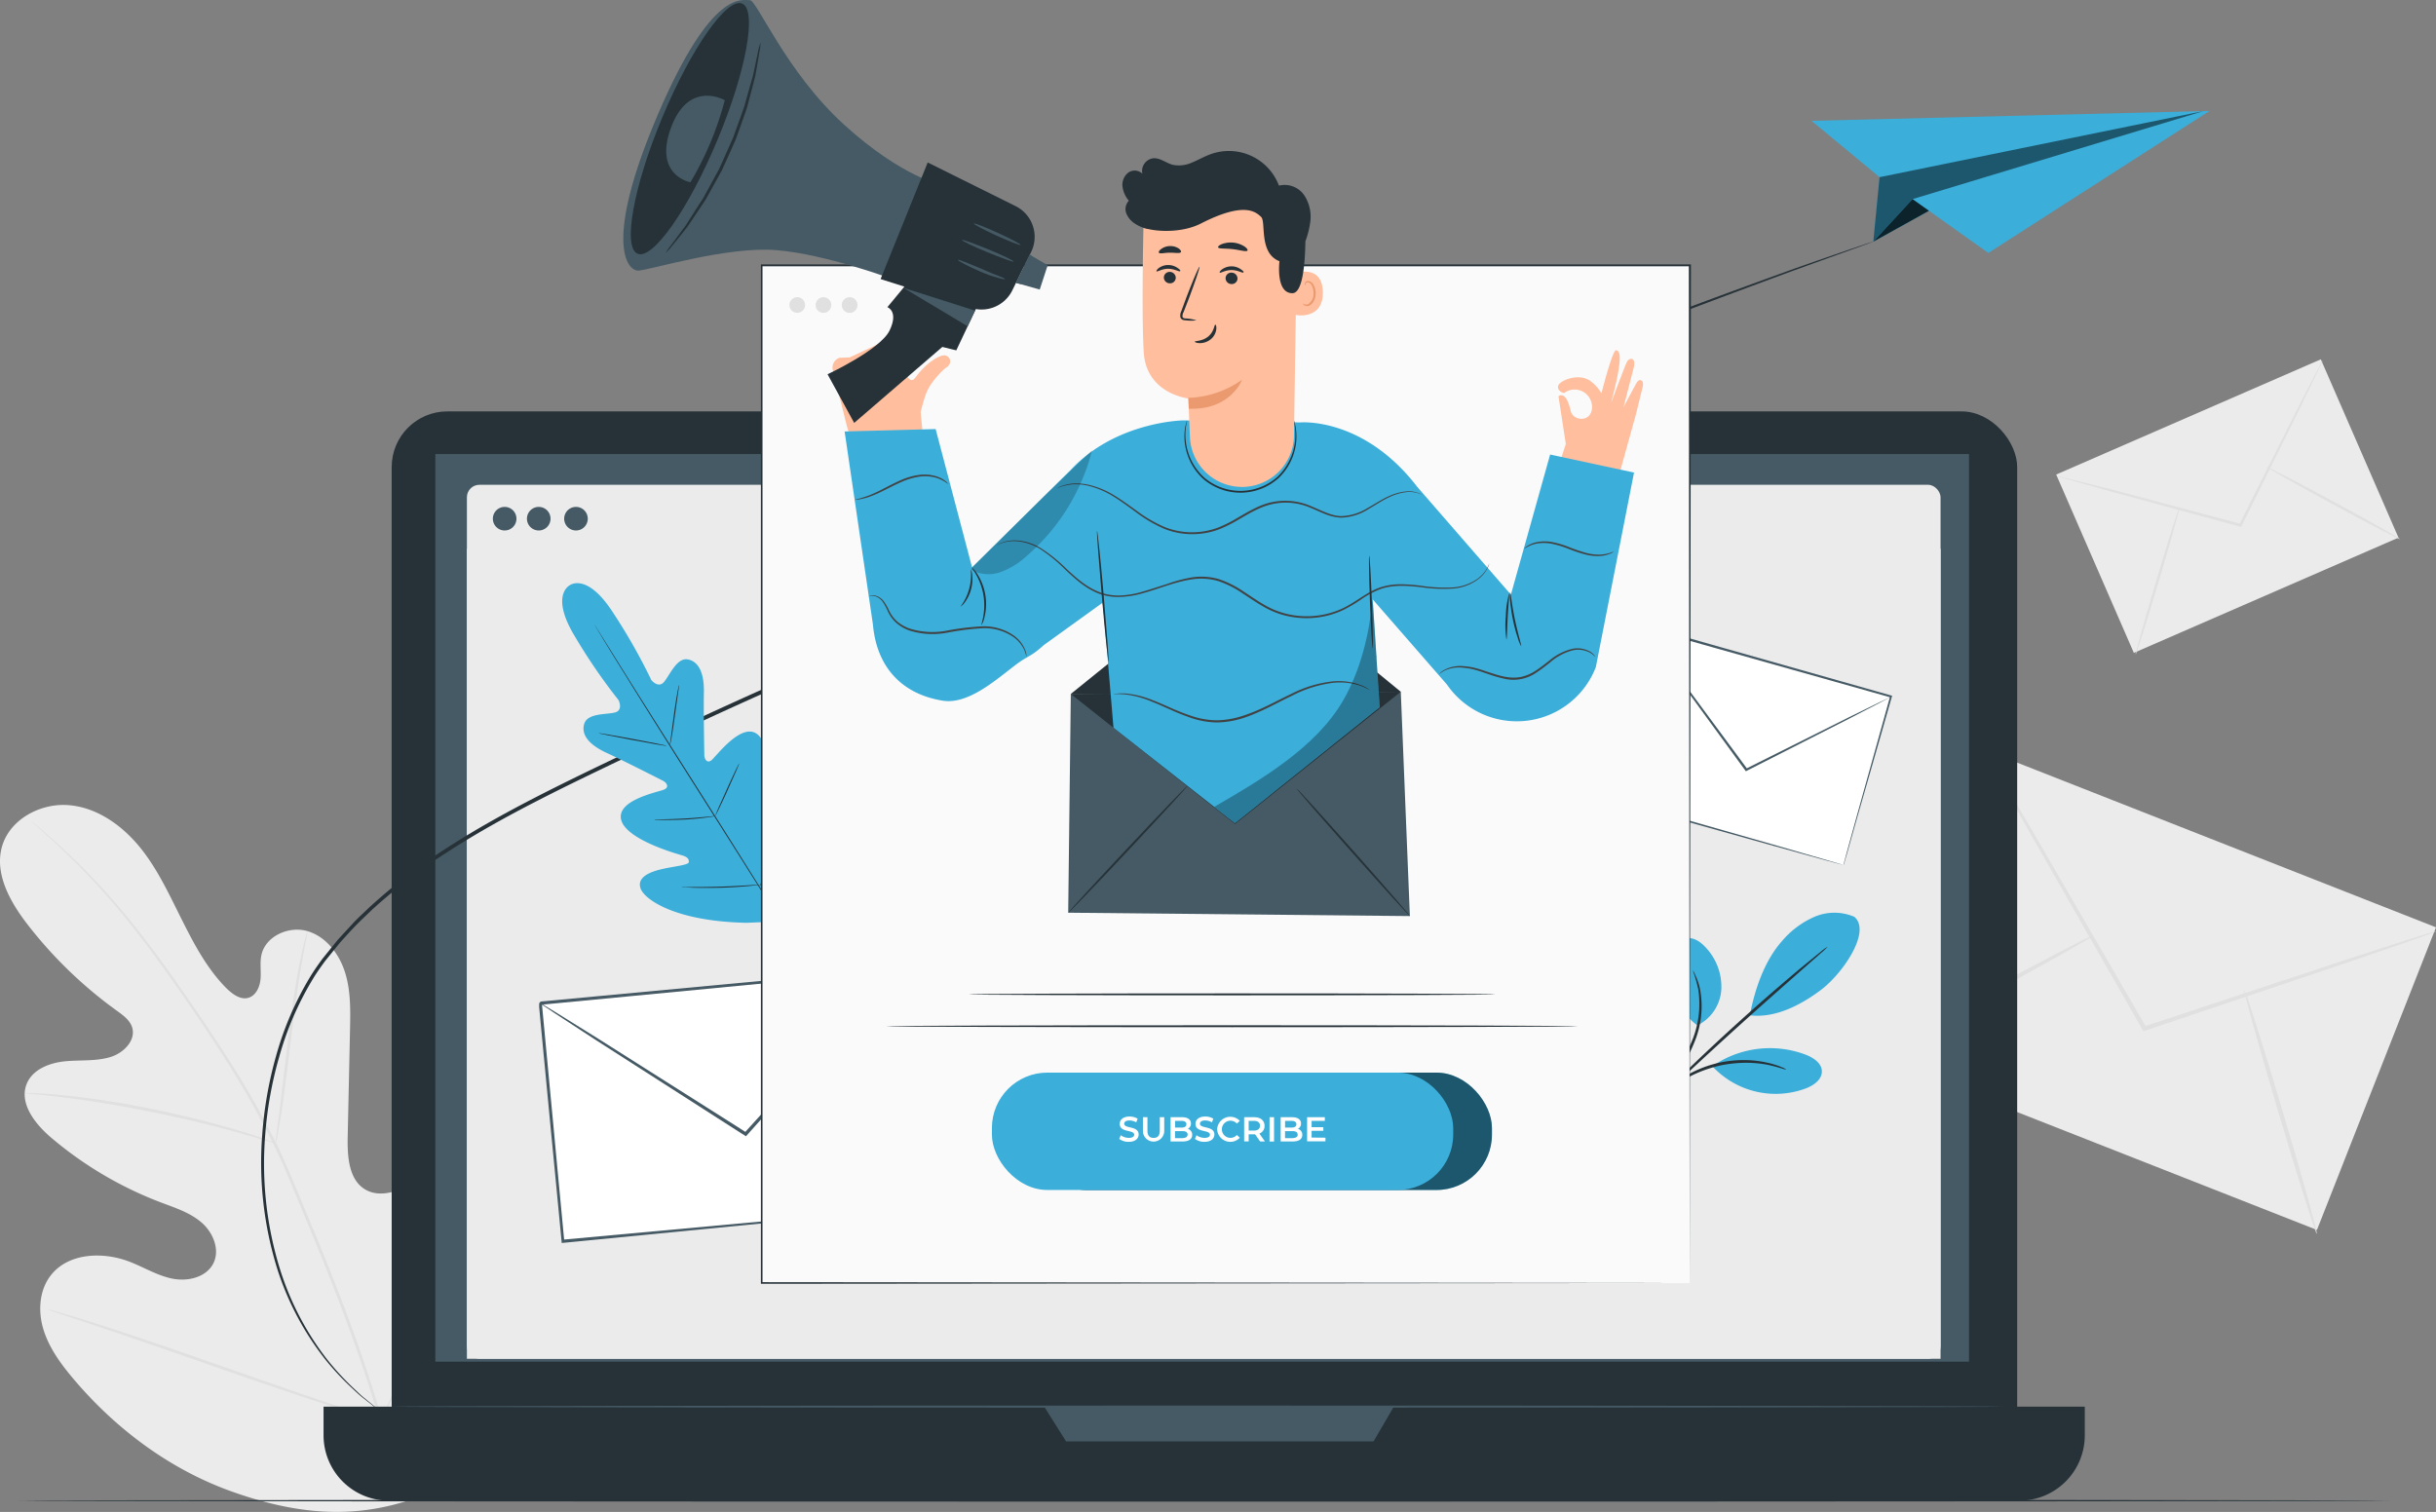 <svg xmlns="http://www.w3.org/2000/svg" width="637.687" height="395.858" viewBox="0 0 637.687 395.858">
  <rect x="0" y="0" width="637.687" height="395.858" fill="#808080" stroke="none"/>
  <g id="Group_167" data-name="Group 167" transform="translate(-994.5 -186.756)">
    <g id="freepik--background-complete--inject-9" transform="translate(994.5 280.833)">
      <path id="Path_1143" data-name="Path 1143" d="M155.308,442.707c26.776-17.873,33.313-51.686,32.688-82.173-.1-5.1.558-10.451-1.827-14.95s-8.057-7.634-12.7-5.557c-3.846,1.721-5.6,6.086-7.8,9.691a30.054,30.054,0,0,1-12.258,11.22c-3.307,1.625-7.384,2.6-10.576.779-4.4-2.48-4.807-8.557-4.721-13.614l.615-28.285c.106-5.057.212-10.229-1.317-15.056s-4.971-9.335-9.826-10.758-10.931,1.269-12.037,6.2c-.461,2.057-.067,4.2-.24,6.3s-1.2,4.413-3.24,4.971-4.076-.961-5.586-2.413c-5.211-5.182-8.653-11.816-11.96-18.411s-6.4-13.345-11.114-18.988S72.136,261.479,64.809,261s-15.229,3.846-17.2,10.922,2.134,14.421,6.634,20.248A113.352,113.352,0,0,0,77.769,314.9c1.6,1.163,3.326,2.413,3.923,4.288,1.058,3.394-2.23,6.73-5.624,7.759-3.846,1.192-7.98.74-11.989,1.144s-8.364,2.086-9.931,5.769c-2.182,5.144,2.115,10.624,6.374,14.239a98.122,98.122,0,0,0,28.756,16.959c3.75,1.423,7.691,2.673,10.7,5.336s4.807,7.24,2.884,10.768S96.229,385.772,92.287,385s-7.441-2.952-11.191-4.413c-7-2.73-16.1-2.384-20.709,3.557-3.028,3.9-3.375,9.4-1.923,14.133s4.4,8.826,7.576,12.614c11.095,13.248,25.382,23.987,41.639,29.8s31.371,7.576,47.706,1.923" transform="translate(-47.103 -144.29)" fill="#ebebeb"/>
      <path id="Path_1144" data-name="Path 1144" d="M147.88,423.643c-4.307-15.45-10.451-31.987-17.479-49.033q-2.654-6.4-5.249-12.633c-1.731-4.144-3.451-8.249-5.384-12.162a226.9,226.9,0,0,0-12.393-21.872c-4.288-6.73-8.6-13.037-12.681-18.873s-8.018-11.21-11.8-15.95A181.7,181.7,0,0,0,63.391,272.1c-2.49-2.3-4.48-4.019-5.836-5.163l-1.577-1.3c-.356-.288-.548-.423-.548-.423s.154.173.49.481l1.509,1.356c1.327,1.183,3.288,2.942,5.769,5.269a189,189,0,0,1,19.286,21.151c3.75,4.749,7.634,10.114,11.7,15.95s8.336,12.124,12.6,18.882A227.2,227.2,0,0,1,119.1,350.133c1.923,3.894,3.625,7.97,5.355,12.123l5.24,12.633c7.028,17.075,13.171,33.573,17.507,48.975" transform="translate(-47.424 -144.454)" fill="#e0e0e0"/>
      <path id="Path_1145" data-name="Path 1145" d="M122.15,350.861a11.287,11.287,0,0,0,.5-2.154c.288-1.394.625-3.423,1.019-5.942.788-5.028,1.644-12.008,2.577-19.709s1.923-14.652,2.8-19.642c.442-2.509.827-4.528,1.106-5.922a12.289,12.289,0,0,0,.356-2.182,12.5,12.5,0,0,0-.644,2.125c-.375,1.365-.836,3.384-1.346,5.874-1.029,4.99-2.1,11.95-3.028,19.661s-1.731,14.537-2.346,19.719c-.317,2.413-.577,4.423-.779,5.97A13.154,13.154,0,0,0,122.15,350.861Z" transform="translate(-49.998 -145.615)" fill="#e0e0e0"/>
      <path id="Path_1146" data-name="Path 1146" d="M53.8,339.428a2.46,2.46,0,0,0,.673.115l1.923.2c1.692.154,4.134.385,7.143.769,6.038.721,14.325,2.009,23.411,3.846s17.229,3.846,23.074,5.519c2.884.8,5.288,1.519,6.913,2l1.923.558a2.076,2.076,0,0,0,.673.135,2.884,2.884,0,0,0-.615-.288l-1.836-.683c-1.606-.577-3.942-1.375-6.855-2.24-5.769-1.779-13.969-3.894-23.074-5.769a229.834,229.834,0,0,0-23.545-3.615c-3.028-.308-5.49-.461-7.191-.529l-1.923-.058a2.194,2.194,0,0,0-.692.038Z" transform="translate(-47.361 -147.315)" fill="#e0e0e0"/>
      <path id="Path_1147" data-name="Path 1147" d="M150.85,425.416a5.016,5.016,0,0,0,.442-.8l1.154-2.346c.961-2.038,2.355-5.019,3.99-8.72,3.278-7.413,7.5-17.786,12.008-29.294s8.653-21.9,11.787-29.352c1.567-3.653,2.884-6.643,3.769-8.816.413-.961.75-1.779,1.019-2.4a4.805,4.805,0,0,0,.308-.856,3.577,3.577,0,0,0-.452.788l-1.144,2.346c-.961,2.038-2.355,5.019-3.99,8.73-3.288,7.4-7.5,17.777-12.008,29.285s-8.653,21.9-11.8,29.352l-3.759,8.826c-.423.961-.76,1.769-1.019,2.394A3.363,3.363,0,0,0,150.85,425.416Z" transform="translate(-51.105 -147.448)" fill="#e0e0e0"/>
      <path id="Path_1148" data-name="Path 1148" d="M60.2,398.39a4.566,4.566,0,0,0,.865.346l2.538.865,9.345,3.115c7.884,2.634,18.729,6.413,30.7,10.576s22.853,7.9,30.765,10.412c3.961,1.259,7.182,2.24,9.412,2.884l2.586.731a5.05,5.05,0,0,0,.913.2,4.412,4.412,0,0,0-.875-.356l-2.529-.865-9.345-3.105c-7.884-2.644-18.728-6.422-30.708-10.624s-22.853-7.9-30.765-10.412c-3.961-1.25-7.182-2.24-9.422-2.884l-2.577-.731A4.285,4.285,0,0,0,60.2,398.39Z" transform="translate(-47.608 -149.592)" fill="#e0e0e0"/>
      <rect id="Rectangle_1636" data-name="Rectangle 1636" width="85.144" height="126.312" transform="translate(488.976 181.722) rotate(-68.53)" fill="#ebebeb"/>
      <path id="Path_1149" data-name="Path 1149" d="M705.633,293.546a9.034,9.034,0,0,1-1.509.625l-4.4,1.577-16.267,5.615-53.936,18.18-.442.144-.231-.4-.567-.961c-11.162-19.507-21.257-37.159-28.631-50.071-3.576-6.345-6.48-11.537-8.566-15.239-.961-1.731-1.7-3.115-2.279-4.173a10.211,10.211,0,0,1-.731-1.49,8.43,8.43,0,0,1,.961,1.375c.615,1.029,1.442,2.375,2.461,4.067l8.883,15.056,28.92,49.907.567.961-.673-.26L683.183,300.6l16.344-5.278L704,293.95a8.874,8.874,0,0,1,1.634-.4Z" transform="translate(-67.972 -143.765)" fill="#e0e0e0"/>
      <path id="Path_1150" data-name="Path 1150" d="M555.67,328.447c-.154-.279,12.96-7.691,29.275-16.488s29.679-15.767,29.8-15.489-12.96,7.691-29.285,16.5S555.814,328.706,555.67,328.447Z" transform="translate(-66.722 -145.659)" fill="#e0e0e0"/>
      <path id="Path_1151" data-name="Path 1151" d="M658.2,311.42c.3-.087,4.807,14.133,10.037,31.727s9.239,31.987,8.941,32.073-4.807-14.123-10.037-31.727S657.892,311.516,658.2,311.42Z" transform="translate(-70.677 -146.236)" fill="#e0e0e0"/>
      <rect id="Rectangle_1637" data-name="Rectangle 1637" width="75.558" height="50.927" transform="translate(538.261 30.165) rotate(-23.53)" fill="#ebebeb"/>
      <path id="Path_1152" data-name="Path 1152" d="M676.709,140a5.33,5.33,0,0,1-.375.9l-1.192,2.529-4.5,9.249L655.51,183.264l-.125.25-.269-.077-.654-.173L621.168,174.2,611.1,171.371l-2.731-.8a5.7,5.7,0,0,1-.961-.327,4.4,4.4,0,0,1,.961.192l2.759.673,10.162,2.538,33.342,8.874.663.173-.394.183c5.97-11.874,11.364-22.584,15.306-30.41,1.923-3.846,3.557-6.932,4.692-9.162l1.307-2.471a5.553,5.553,0,0,1,.5-.836Z" transform="translate(-68.718 -139.623)" fill="#e0e0e0"/>
      <path id="Path_1153" data-name="Path 1153" d="M628.59,218.454c-.183,0,2.24-8.72,5.4-19.353s5.894-19.228,6.067-19.171-2.231,8.72-5.4,19.363S628.772,218.454,628.59,218.454Z" transform="translate(-69.535 -141.164)" fill="#e0e0e0"/>
      <path id="Path_1154" data-name="Path 1154" d="M664.21,168.87c.087-.163,8.009,3.951,17.681,9.182s17.44,9.614,17.306,9.787-8-3.942-17.671-9.182S664.124,168.995,664.21,168.87Z" transform="translate(-70.91 -140.737)" fill="#e0e0e0"/>
    </g>
    <g id="freepik--Floor--inject-9" transform="translate(999.324 579.414)">
      <path id="Path_1155" data-name="Path 1155" d="M672.968,450.42c0,.135-138.993.25-310.4.25s-310.443-.115-310.443-.25,138.964-.25,310.443-.25S672.968,450.276,672.968,450.42Z" transform="translate(-52.12 -450.17)" fill="#263238"/>
    </g>
    <g id="freepik--Device--inject-9" transform="translate(1079.199 294.468)">
      <rect id="Rectangle_1638" data-name="Rectangle 1638" width="425.516" height="281.389" rx="14.57" transform="translate(17.834)" fill="#263238"/>
      <path id="Path_1156" data-name="Path 1156" d="M135.248,424.82h461v7.509a17.113,17.113,0,0,1-17.113,17.113H152.313A17.113,17.113,0,0,1,135.2,432.329V424.82Z" transform="translate(-135.2 -164.246)" fill="#263238"/>
      <rect id="Rectangle_1639" data-name="Rectangle 1639" width="401.48" height="237.625" transform="translate(29.256 11.172)" fill="#455a64"/>
      <path id="Path_1157" data-name="Path 1157" d="M331.42,424.82l5.72,9.1h80.5l5.307-9.1Z" transform="translate(-142.77 -164.246)" fill="#455a64"/>
      <rect id="Rectangle_1640" data-name="Rectangle 1640" width="385.77" height="228.818" rx="3.27" transform="translate(37.524 19.219)" fill="#ebebeb"/>
      <rect id="Rectangle_1641" data-name="Rectangle 1641" width="385.77" height="212.061" transform="translate(37.524 35.986)" fill="#ebebeb"/>
      <path id="Path_1158" data-name="Path 1158" d="M206.892,182.877a3.086,3.086,0,1,1-3.077-3.077A3.086,3.086,0,0,1,206.892,182.877Z" transform="translate(-137.728 -154.793)" fill="#455a64"/>
      <path id="Path_1159" data-name="Path 1159" d="M187.472,182.877A3.086,3.086,0,1,1,184.4,179.8,3.086,3.086,0,0,1,187.472,182.877Z" transform="translate(-136.978 -154.793)" fill="#455a64"/>
      <path id="Path_1160" data-name="Path 1160" d="M196.752,182.877a3.086,3.086,0,1,1-3.077-3.077A3.086,3.086,0,0,1,196.752,182.877Z" transform="translate(-137.336 -154.793)" fill="#455a64"/>
      <path id="Path_1161" data-name="Path 1161" d="M575.612,424.809c0,.154-94.45.269-210.917.269s-210.946-.115-210.946-.269,94.431-.279,210.946-.279S575.612,424.655,575.612,424.809Z" transform="translate(-135.916 -164.235)" fill="#455a64"/>
    </g>
    <g id="freepik--paper-plane--inject-9" transform="translate(1062.859 215.795)">
      <path id="Path_1162" data-name="Path 1162" d="M152.292,415.638a2.1,2.1,0,0,1-.327-.192L151,414.82l-1.538-1.048c-.606-.423-1.327-.884-2.077-1.509l-2.567-2.019c-.961-.759-1.923-1.682-2.942-2.625a70.257,70.257,0,0,1-6.73-7.211A74.837,74.837,0,0,1,122.488,376.7a93.364,93.364,0,0,1-3.99-35.351,101.912,101.912,0,0,1,3.586-20.469,82.971,82.971,0,0,1,8.884-20.709c1.009-1.673,2.144-3.288,3.327-4.894l3.769-4.673c1.336-1.5,2.73-2.98,4.115-4.49s2.942-2.884,4.423-4.326a148.065,148.065,0,0,1,20.315-15.546c14.729-9.528,31.371-17.411,48.5-25.622,17.084-8.364,35.092-16.392,53.551-24.507,73.924-32.381,141.579-59.954,190.861-79.106,24.632-9.614,44.735-16.95,58.647-21.978,6.961-2.48,12.4-4.326,16.075-5.6L538.745,108l1.077-.346a2.222,2.222,0,0,1,.365-.106l-.346.154-1.057.4-4.163,1.519L518.613,115.4c-13.864,5.144-33.919,12.566-58.512,22.267-49.167,19.353-116.774,47.042-190.688,79.4-18.459,8.124-36.428,16.123-53.513,24.478-17.152,8.2-33.765,16.056-48.436,25.516a147.091,147.091,0,0,0-20.19,15.383c-1.471,1.442-2.99,2.817-4.394,4.278s-2.759,2.961-4.1,4.451l-3.74,4.624c-1.173,1.577-2.3,3.163-3.288,4.807a82.029,82.029,0,0,0-8.845,20.488,100.949,100.949,0,0,0-3.634,20.315,93.421,93.421,0,0,0,3.846,35.13A75.348,75.348,0,0,0,135.5,400.255a72.761,72.761,0,0,0,6.6,7.23c1.048.961,1.98,1.923,2.884,2.654L147.5,412.2c.74.635,1.452,1.106,2.057,1.538l1.5,1.086.913.663a1.8,1.8,0,0,1,.317.154Z" transform="translate(-118.205 -73.333)" fill="#263238"/>
      <path id="Path_1163" data-name="Path 1163" d="M540.35,74.556l17.806,14.758-1.644,16.9,14.585-8.1,15.537,11.037,57.9-37.188Z" transform="translate(-134.49 -71.96)" fill="#3baeda"/>
      <g id="Group_160" data-name="Group 160" transform="translate(422.021 0.038)" opacity="0.5">
        <path id="Path_1164" data-name="Path 1164" d="M558.8,89.315,643.611,72,567.438,95.055,557.16,106.217h0Z" transform="translate(-557.16 -72)"/>
      </g>
      <g id="Group_161" data-name="Group 161" transform="translate(422.021 23.093)" opacity="0.8">
        <path id="Path_1165" data-name="Path 1165" d="M567.438,95.98l4.307,3.057-14.585,8.1Z" transform="translate(-557.16 -95.98)"/>
      </g>
    </g>
    <g id="freepik--Letters--inject-9" transform="translate(1135.634 350.259)">
      <rect id="Rectangle_1642" data-name="Rectangle 1642" width="92.902" height="62.617" transform="translate(0.32 99.138) rotate(-5.42)" fill="#fff"/>
      <path id="Path_1166" data-name="Path 1166" d="M292.619,368.146s-.067-.4-.144-1.154-.2-1.923-.356-3.307c-.3-2.884-.731-7.153-1.279-12.556-1.077-10.845-2.605-26.381-4.48-45.293l.375.308-92.47,8.864c-.1.1.721-.894.385-.461h0v.49l.048.519.1,1.038.192,2.077c.135,1.384.269,2.759.394,4.125q.385,4.125.769,8.172.76,8.1,1.509,15.94c.961,10.431,1.923,20.459,2.817,29.958l-.433-.356L266.67,370.4l19.075-1.7,5.086-.442,1.327-.1a3.29,3.29,0,0,1,.462,0,3.75,3.75,0,0,1-.413.058l-1.279.144-5,.529-18.959,1.923-66.8,6.528h-.394v-.394c-.913-9.5-1.865-19.527-2.884-29.958q-.75-7.836-1.519-15.94-.394-4.048-.779-8.162c-.135-1.375-.26-2.75-.394-4.125l-.192-2.077-.106-1.038v-1.01l.394-.481,92.489-8.653h.346v.346c1.721,19.017,3.144,34.611,4.134,45.543.471,5.374.846,9.614,1.1,12.5.115,1.394.212,2.471.269,3.25A3.5,3.5,0,0,1,292.619,368.146Z" transform="translate(-193.9 -215.434)" fill="#455a64"/>
      <path id="Path_1167" data-name="Path 1167" d="M286.72,305.81a6.729,6.729,0,0,1-.721.961l-2.173,2.538-8.162,9.268L248.3,349.17l-.24.279-.308-.2-2.461-1.567-36.207-23.218-10.912-7.124c-1.231-.817-2.2-1.481-2.952-1.971a6.252,6.252,0,0,1-.961-.74,7.42,7.42,0,0,1,1.086.586l3.028,1.836,11.018,6.855,36.342,23.007,2.461,1.577-.548.077L275.2,318.135l8.355-9.076,2.3-2.432A6.46,6.46,0,0,1,286.72,305.81Z" transform="translate(-193.914 -215.446)" fill="#455a64"/>
      <rect id="Rectangle_1643" data-name="Rectangle 1643" width="45.946" height="68.174" transform="matrix(0.272, -0.962, 0.962, 0.272, 275.818, 44.523)" fill="#fff"/>
      <path id="Path_1168" data-name="Path 1168" d="M546.354,274.9s.067-.3.211-.827.356-1.346.635-2.355c.567-2.086,1.394-5.1,2.452-8.932l8.96-32.169.173.308-65.617-18.479.385-.212h0v.163l-.048.183-.106.365-.211.74-.413,1.471-.827,2.884-1.635,5.769c-1.086,3.846-2.154,7.6-3.2,11.306-2.106,7.393-4.115,14.508-6.028,21.247l-.2-.365,47.177,13.46,13.46,3.894,3.605,1.048.961.288.317.106-.3-.067-.961-.24-3.557-.961-13.46-3.73L480.7,256.536l-.279-.077.077-.279c1.923-6.73,3.9-13.854,5.99-21.257q1.557-5.547,3.192-11.306l1.634-5.769c.269-.961.548-1.923.827-2.884l.413-1.471.211-.731.1-.375.058-.183v-.163h0l.394-.221,65.579,18.594.25.077-.077.24c-3.846,13.46-7.038,24.526-9.249,32.256l-2.5,8.855c-.288.961-.519,1.75-.673,2.3A3.171,3.171,0,0,1,546.354,274.9Z" transform="translate(-204.954 -211.82)" fill="#455a64"/>
      <path id="Path_1169" data-name="Path 1169" d="M559.369,230.7a5,5,0,0,1-.731.442l-2.154,1.154-8.038,4.173L521.6,250.138l-.24.125-.154-.221-1.26-1.721-18.6-25.5-5.586-7.768-1.481-2.086a4.048,4.048,0,0,1-.481-.769,5.222,5.222,0,0,1,.586.692l1.586,2.067,5.769,7.643L520.5,247.994l1.269,1.721-.4-.1,26.92-13.46,8.124-3.99,2.221-1.058a4.694,4.694,0,0,1,.74-.413Z" transform="translate(-205.47 -211.835)" fill="#455a64"/>
    </g>
    <g id="freepik--Plant--inject-9" transform="translate(1141.67 339.444)">
      <path id="Path_1170" data-name="Path 1170" d="M202.084,201.157s4.528-3.663,11.537,7.326a150.54,150.54,0,0,1,9.883,17.44s1.8,2.269,3.307.529,3.355-6.461,6.259-5.922,4.3,3.73,4.2,8.6.1,15.527.115,16.488.692,2.279,1.923,1.259,7.922-10.124,12.047-6.682,1.634,16.95,1.394,18.43.1,2.067.817,2.365,2.692-2.98,4.7-5.49,4.807-5.067,7-2.884,3.846,11.989-4.028,28.91l-4.144,7.6-8.653.365c-18.652-.375-26.766-6.1-27.756-9.037s2.519-4.326,5.653-5.038,6.932-1.038,6.99-1.817-.327-1.346-1.769-1.769-14.671-4.115-15.95-9.326,9.826-7.259,11.277-7.913.548-1.836-.288-2.269-10.364-5.278-14.777-7.316-6.73-4.6-5.894-7.547,5.836-2.442,8.066-3.038.961-3.2.961-3.2A149.987,149.987,0,0,1,203.612,214.7c-6.807-11.124-1.394-13.614-1.394-13.614" transform="translate(-200.178 -200.57)" fill="#3baeda"/>
      <path id="Path_1171" data-name="Path 1171" d="M208.71,211.4a2.193,2.193,0,0,0,.135.24l.4.692,1.586,2.644c1.384,2.288,3.4,5.6,5.922,9.614,5.028,8.153,12.075,19.344,19.9,31.669s14.892,23.516,19.969,31.631c2.529,4.057,4.576,7.336,6.009,9.614l1.634,2.615c.183.288.327.519.433.673l.154.231a2.188,2.188,0,0,0-.135-.24l-.4-.692-1.586-2.548c-1.384-2.288-3.413-5.6-5.922-9.662-5.038-8.143-12.075-19.344-19.9-31.679s-14.9-23.507-19.978-31.621l-6-9.614c-.7-1.125-1.25-2.009-1.634-2.615l-.433-.673A1.835,1.835,0,0,0,208.71,211.4Z" transform="translate(-200.507 -200.988)" fill="#263238"/>
      <path id="Path_1172" data-name="Path 1172" d="M231.9,228.29a2.7,2.7,0,0,0-.163.606c-.087.394-.2.961-.327,1.673-.26,1.413-.567,3.375-.865,5.557s-.538,4.067-.74,5.567c-.087.663-.173,1.221-.231,1.682a2.54,2.54,0,0,0-.058.625,2.74,2.74,0,0,0,.173-.606c.087-.394.192-.961.317-1.673.25-1.413.529-3.384.827-5.557s.567-4.067.779-5.567c.1-.654.173-1.221.24-1.682A2.762,2.762,0,0,0,231.9,228.29Z" transform="translate(-201.31 -201.64)" fill="#263238"/>
      <path id="Path_1173" data-name="Path 1173" d="M227.967,244.736c0-.077-4.009-.894-8.98-1.817s-9.028-1.606-9.037-1.529,4.009.894,8.98,1.817S227.957,244.861,227.967,244.736Z" transform="translate(-200.555 -202.145)" fill="#263238"/>
      <path id="Path_1174" data-name="Path 1174" d="M241.43,264a2.727,2.727,0,0,0-.644,0l-1.731.173c-1.461.135-3.48.327-5.711.452s-4.259.192-5.72.221h-1.74a3.623,3.623,0,0,0-.644.048,2.528,2.528,0,0,0,.644.067c.4,0,.961.048,1.74.058,1.461,0,3.5,0,5.769-.125s4.259-.356,5.72-.548c.721-.1,1.317-.192,1.721-.26a3.078,3.078,0,0,0,.6-.086Z" transform="translate(-201.145 -203.017)" fill="#263238"/>
      <path id="Path_1175" data-name="Path 1175" d="M248.1,249.67a3.091,3.091,0,0,0-.288.51l-.711,1.452c-.577,1.221-1.365,2.884-2.221,4.807s-1.615,3.6-2.154,4.807c-.269.625-.481,1.125-.615,1.481a2.277,2.277,0,0,0-.192.558,1.984,1.984,0,0,0,.288-.51c.173-.337.413-.827.711-1.442.586-1.231,1.375-2.884,2.231-4.807s1.606-3.6,2.144-4.807c.269-.615.481-1.125.625-1.481A2.173,2.173,0,0,0,248.1,249.67Z" transform="translate(-201.788 -202.465)" fill="#263238"/>
      <path id="Path_1176" data-name="Path 1176" d="M262,265.07a3.245,3.245,0,0,0-.375.654c-.24.49-.548,1.115-.9,1.856-.76,1.557-1.788,3.73-2.884,6.134s-2.115,4.6-2.827,6.182c-.327.76-.606,1.394-.827,1.923a4.619,4.619,0,0,0-.269.711,3.19,3.19,0,0,0,.375-.663l.913-1.846c.75-1.567,1.779-3.73,2.884-6.144s2.115-4.586,2.827-6.172c.337-.759.606-1.394.827-1.923A3.423,3.423,0,0,0,262,265.07Z" transform="translate(-202.251 -203.059)" fill="#263238"/>
      <path id="Path_1177" data-name="Path 1177" d="M253.175,282.7a4.689,4.689,0,0,0-.808,0l-2.2.135c-1.856.115-4.423.269-7.259.356s-5.413.106-7.278.106h-2.2a4.894,4.894,0,0,0-.808,0,4.277,4.277,0,0,0,.808.077c.519,0,1.269.067,2.2.1,1.865.048,4.442.067,7.288,0s5.413-.269,7.268-.433c.961-.087,1.673-.163,2.192-.231A4.089,4.089,0,0,0,253.175,282.7Z" transform="translate(-201.429 -203.738)" fill="#263238"/>
      <path id="Path_1178" data-name="Path 1178" d="M550.778,291.339a13.22,13.22,0,0,0-10.374.077,23.381,23.381,0,0,0-8.451,6.345c-4.576,5.144-7.124,12.643-8.4,19.411,7.586.961,15-3.932,18.6-6.634,5.7-4.278,13.4-15.46,8.653-19.228" transform="translate(-212.653 -204.033)" fill="#3baeda"/>
      <path id="Path_1179" data-name="Path 1179" d="M508.995,320.083a11.3,11.3,0,0,0,6.259-9.47,15.008,15.008,0,0,0-4.038-10.874c-1.231-1.365-2.884-2.6-4.7-2.509a4.807,4.807,0,0,0-3.913,2.942,9.816,9.816,0,0,0-.615,5.057c.577,5.865,2.211,11.431,7.009,14.854" transform="translate(-211.817 -204.299)" fill="#3baeda"/>
      <path id="Path_1180" data-name="Path 1180" d="M498.91,339.563a10.342,10.342,0,0,0,.961-1.086c.577-.731,1.384-1.8,2.346-3.154a48.673,48.673,0,0,0,6.23-11.4A24.362,24.362,0,0,0,509.572,311a16.1,16.1,0,0,0-1.259-3.759,4.46,4.46,0,0,0-.663-1.24,33.523,33.523,0,0,1,1.471,5.105,25.5,25.5,0,0,1-1.346,12.556,56.865,56.865,0,0,1-5.961,11.354,45.317,45.317,0,0,0-2.9,4.548Z" transform="translate(-211.703 -204.638)" fill="#263238"/>
      <path id="Path_1181" data-name="Path 1181" d="M542.957,299.55a13.456,13.456,0,0,0-1.923,1.413c-1.2.961-2.884,2.355-5.038,4.105-4.211,3.509-9.96,8.451-16.161,14.056s-11.71,10.835-15.623,14.671c-1.923,1.923-3.519,3.49-4.586,4.6a13.73,13.73,0,0,0-1.6,1.769,14.551,14.551,0,0,0,1.807-1.558l4.759-4.413c4-3.74,9.547-8.884,15.758-14.489s11.883-10.576,16-14.219l4.874-4.288A15.117,15.117,0,0,0,542.957,299.55Z" transform="translate(-211.669 -204.389)" fill="#263238"/>
      <path id="Path_1182" data-name="Path 1182" d="M513.808,331.613a26.458,26.458,0,0,1,24.036-2.682c1.981.779,4.144,2.2,4.173,4.336s-2.086,3.634-4.067,4.422A22.584,22.584,0,0,1,513.51,332.1" transform="translate(-212.266 -205.456)" fill="#3baeda"/>
      <path id="Path_1183" data-name="Path 1183" d="M532.133,332.9a4.21,4.21,0,0,0-1.24-.615,10.945,10.945,0,0,0-1.519-.567,21.216,21.216,0,0,0-2.086-.567,27.139,27.139,0,0,0-5.566-.7,29.871,29.871,0,0,0-13.374,2.817,28.148,28.148,0,0,0-4.807,2.884,17.858,17.858,0,0,0-1.663,1.365,11.285,11.285,0,0,0-1.173,1.125c-.606.654-.961,1.029-.885,1.067s1.452-1.327,4.038-3.115a30.812,30.812,0,0,1,4.807-2.682,34.613,34.613,0,0,1,6.394-2.086,34.071,34.071,0,0,1,6.73-.673,30.653,30.653,0,0,1,5.471.519C530.268,332.305,532.085,333.074,532.133,332.9Z" transform="translate(-211.737 -205.581)" fill="#263238"/>
    </g>
    <g id="freepik--Newletter--inject-9" transform="translate(1193.685 255.982)">
      <rect id="Rectangle_1644" data-name="Rectangle 1644" width="242.99" height="266.439" transform="translate(0.144 0.279)" fill="#fafafa"/>
      <path id="Path_1184" data-name="Path 1184" d="M497.414,380.478c0-1.923-.086-107.218-.221-266.439l.221.221H254.453l.25-.25V380.449l-.212-.212,242.99.212-242.99.211h-.212V113.76H497.741v.212C497.5,273.27,497.414,378.584,497.414,380.478Z" transform="translate(-254.28 -113.76)" fill="#263238"/>
      <rect id="Rectangle_1645" data-name="Rectangle 1645" width="120.755" height="30.727" rx="14.51" transform="translate(70.616 211.609)" fill="#3baeda"/>
      <g id="Group_162" data-name="Group 162" transform="translate(71.616 206.609)" opacity="0.5">
        <rect id="Rectangle_1646" data-name="Rectangle 1646" width="120.755" height="30.727" rx="14.51" transform="translate(-1 5)"/>
      </g>
      <rect id="Rectangle_1647" data-name="Rectangle 1647" width="120.755" height="30.727" rx="14.51" transform="translate(60.473 211.609)" fill="#3baeda"/>
      <path id="Path_1185" data-name="Path 1185" d="M351.84,351.675l.413-.961a3.557,3.557,0,0,0,2.1.692c.961,0,1.413-.346,1.413-.827,0-1.375-3.788-.471-3.788-2.836,0-1.029.827-1.923,2.567-1.923a4.029,4.029,0,0,1,2.125.567l-.375.961a3.557,3.557,0,0,0-1.759-.5c-.961,0-1.384.375-1.384.856,0,1.356,3.778.481,3.778,2.817,0,1.019-.827,1.923-2.577,1.923A4.067,4.067,0,0,1,351.84,351.675Z" transform="translate(-258.044 -122.712)" fill="#fff"/>
      <path id="Path_1186" data-name="Path 1186" d="M354.349,352.463a4.048,4.048,0,0,1-2.519-.769h0l.423-.961h0a3.529,3.529,0,0,0,2.086.692c.885,0,1.384-.3,1.384-.808s-.692-.74-1.49-.961c-1.077-.26-2.288-.548-2.288-1.923,0-.961.683-1.923,2.586-1.923a4.028,4.028,0,0,1,2.134.567h0l-.385.961h0a3.586,3.586,0,0,0-1.75-.5c-.865,0-1.356.308-1.356.836s.692.74,1.49.961c1.067.26,2.288.548,2.288,1.923a1.711,1.711,0,0,1-.644,1.346,3.076,3.076,0,0,1-1.961.558Zm-2.48-.8a4.115,4.115,0,0,0,2.48.75c1.548,0,2.557-.731,2.557-1.865,0-1.307-1.2-1.6-2.25-1.846-.827-.192-1.529-.365-1.529-.961s.51-.884,1.4-.884a3.566,3.566,0,0,1,1.75.49l.356-.875a4.019,4.019,0,0,0-2.1-.548c-1.875,0-2.538.961-2.538,1.875,0,1.327,1.192,1.615,2.25,1.865.827.192,1.529.365,1.529.961s-.519.856-1.432.856a3.586,3.586,0,0,1-2.086-.683Z" transform="translate(-258.043 -122.712)" fill="none"/>
      <path id="Path_1187" data-name="Path 1187" d="M358.3,349.586V346h1.183v3.548c0,1.308.586,1.875,1.615,1.875s1.615-.567,1.615-1.875V346h1.163v3.6a2.788,2.788,0,0,1-5.576,0Z" transform="translate(-258.293 -122.719)" fill="#fff"/>
      <path id="Path_1188" data-name="Path 1188" d="M361.086,352.47a2.6,2.6,0,0,1-2.817-2.884V346H359.5v3.577c0,1.24.519,1.846,1.6,1.846s1.586-.606,1.586-1.846V346h1.211v3.625a2.586,2.586,0,0,1-2.807,2.846ZM358.317,346v3.577a2.769,2.769,0,1,0,5.528,0V346H362.73v3.528c0,1.259-.548,1.923-1.634,1.923s-1.644-.635-1.644-1.923V346Z" transform="translate(-258.291 -122.719)" fill="none"/>
      <path id="Path_1189" data-name="Path 1189" d="M371.483,350.624c0,1.1-.856,1.731-2.49,1.731H365.82V346h2.99c1.529,0,2.346.644,2.346,1.654a1.538,1.538,0,0,1-.817,1.4A1.557,1.557,0,0,1,371.483,350.624ZM367,346.961v1.759h1.673c.827,0,1.288-.288,1.288-.875s-.461-.885-1.288-.885Zm3.288,3.6c0-.635-.481-.913-1.375-.913h-1.923v1.836h1.923c.923-.048,1.375-.336,1.375-.971Z" transform="translate(-258.583 -122.719)" fill="#fff"/>
      <path id="Path_1190" data-name="Path 1190" d="M368.992,352.384H365.8V346h3.009c1.481,0,2.365.635,2.365,1.682a1.538,1.538,0,0,1-.779,1.394,1.6,1.6,0,0,1,1.106,1.586C371.5,351.769,370.607,352.384,368.992,352.384Zm-3.144-.048h3.144c1.586,0,2.461-.606,2.461-1.711a1.548,1.548,0,0,0-1.125-1.557h-.01a1.5,1.5,0,0,0,.808-1.384c0-1.038-.846-1.634-2.317-1.634h-2.961Zm3.067-.884h-1.923v-1.923h1.923c.961,0,1.394.308,1.394.961s-.471.961-1.433.961Zm-1.923-.048h1.923c.9,0,1.346-.288,1.346-.894s-.442-.894-1.346-.894h-1.923Zm1.644-2.7h-1.682v-1.808h1.692c.856,0,1.308.317,1.308.9s-.423.9-1.279.9Zm-1.644-.048h1.644c.577,0,1.259-.154,1.259-.856s-.683-.856-1.259-.856h-1.644Z" transform="translate(-258.582 -122.719)" fill="none"/>
      <path id="Path_1191" data-name="Path 1191" d="M372.47,351.675l.4-.961a3.586,3.586,0,0,0,2.105.692c.961,0,1.413-.346,1.413-.827,0-1.375-3.788-.471-3.788-2.836,0-1.029.817-1.923,2.567-1.923a3.99,3.99,0,0,1,2.115.567l-.375.961a3.489,3.489,0,0,0-1.75-.5c-.961,0-1.384.375-1.384.856,0,1.356,3.778.481,3.778,2.817,0,1.019-.827,1.923-2.577,1.923a4.067,4.067,0,0,1-2.509-.769Z" transform="translate(-258.84 -122.712)" fill="#fff"/>
      <path id="Path_1192" data-name="Path 1192" d="M374.979,352.463a4.105,4.105,0,0,1-2.529-.769h0l.413-.961h0a3.528,3.528,0,0,0,2.086.692c.884,0,1.384-.3,1.384-.808s-.692-.74-1.49-.961c-1.077-.26-2.288-.548-2.288-1.923,0-.961.673-1.923,2.586-1.923a4.077,4.077,0,0,1,2.134.567h0l-.385.961h0a3.519,3.519,0,0,0-1.74-.5c-.865,0-1.356.308-1.356.836s.683.74,1.481.961c1.077.26,2.288.548,2.288,1.923C377.574,351.761,376.555,352.463,374.979,352.463Zm-2.48-.8a4.1,4.1,0,0,0,2.48.75c1.548,0,2.548-.731,2.548-1.865,0-1.307-1.192-1.6-2.25-1.846-.817-.192-1.519-.365-1.519-.961s.51-.884,1.4-.884a3.538,3.538,0,0,1,1.74.49l.356-.875a3.961,3.961,0,0,0-2.086-.548c-1.875,0-2.538.961-2.538,1.875,0,1.327,1.192,1.615,2.25,1.865.817.192,1.529.365,1.529.961s-.519.856-1.433.856a3.634,3.634,0,0,1-2.1-.683Z" transform="translate(-258.839 -122.712)" fill="none"/>
      <path id="Path_1193" data-name="Path 1193" d="M378.51,349.168a3.442,3.442,0,0,1,5.932-2.211l-.769.721a2.245,2.245,0,1,0,0,2.971l.769.731a3.442,3.442,0,0,1-5.932-2.211Z" transform="translate(-259.073 -122.715)" fill="#fff"/>
      <path id="Path_1194" data-name="Path 1194" d="M381.922,352.466a3.3,3.3,0,1,1,2.538-5.528h0l-.779.731h0a2.212,2.212,0,1,0,0,2.942h0l.8.76h0a3.24,3.24,0,0,1-2.557,1.1Zm0-6.547a3.25,3.25,0,1,0,2.48,5.461l-.731-.692a2.23,2.23,0,0,1-1.7.74,2.26,2.26,0,1,1,1.7-3.788l.731-.683a3.192,3.192,0,0,0-2.471-1.038Z" transform="translate(-259.081 -122.715)" fill="none"/>
      <path id="Path_1195" data-name="Path 1195" d="M390.033,352.355l-1.307-1.865h-1.682v1.856H385.86V346h2.625c1.673,0,2.711.856,2.711,2.269a2.038,2.038,0,0,1-1.356,2.009l1.461,2.086Zm-1.606-5.394h-1.384V349.5h1.384c1.038,0,1.577-.471,1.577-1.269S389.465,346.961,388.427,346.961Z" transform="translate(-259.356 -122.719)" fill="#fff"/>
      <path id="Path_1196" data-name="Path 1196" d="M391.349,352.384h-1.336l-1.3-1.855h-1.644v1.855H385.84V346h2.644c1.682,0,2.73.885,2.73,2.3a2.057,2.057,0,0,1-1.336,2.019Zm-1.308-.048h1.211l-1.413-2.086h0a2,2,0,0,0,1.336-1.98c0-1.384-1.029-2.25-2.682-2.25h-2.6v6.326h1.134V350.49h1.721Zm-1.615-2.788h-1.4v-2.586h1.4c1.029,0,1.6.461,1.6,1.3s-.567,1.288-1.6,1.288Zm-1.356-.048h1.356c.961,0,1.548-.442,1.548-1.24s-.548-1.24-1.548-1.24h-1.356Z" transform="translate(-259.355 -122.719)" fill="none"/>
      <path id="Path_1197" data-name="Path 1197" d="M392.78,346h1.173v6.365H392.77Z" transform="translate(-259.623 -122.719)" fill="#fff"/>
      <path id="Path_1198" data-name="Path 1198" d="M393.951,352.384H392.72V346h1.231Zm-1.183-.048h1.183V346h-1.134Z" transform="translate(-259.621 -122.719)" fill="none"/>
      <path id="Path_1199" data-name="Path 1199" d="M401.463,350.624c0,1.1-.856,1.731-2.5,1.731H395.8V346h2.98c1.529,0,2.355.644,2.355,1.654a1.529,1.529,0,0,1-.827,1.4A1.557,1.557,0,0,1,401.463,350.624Zm-4.509-3.663v1.759h1.673c.817,0,1.288-.288,1.288-.875s-.471-.885-1.288-.885Zm3.288,3.6c0-.635-.481-.913-1.375-.913h-1.923v1.836h1.923c.971-.048,1.4-.336,1.4-.971Z" transform="translate(-259.74 -122.719)" fill="#fff"/>
      <path id="Path_1200" data-name="Path 1200" d="M398.962,352.384H395.78V346h3c1.49,0,2.375.635,2.375,1.682a1.538,1.538,0,0,1-.779,1.394,1.6,1.6,0,0,1,1.106,1.586C401.481,351.769,400.587,352.384,398.962,352.384Zm-3.134-.048h3.134c1.6,0,2.471-.606,2.471-1.711a1.558,1.558,0,0,0-1.125-1.558h-.01a1.5,1.5,0,0,0,.808-1.384c0-1.038-.846-1.634-2.327-1.634h-2.952Zm3.067-.884h-1.923v-1.923H398.9c.961,0,1.394.308,1.394.961s-.452.961-1.413.961Zm-1.923-.048H398.9c.9,0,1.346-.288,1.346-.894s-.442-.894-1.346-.894h-1.923Zm1.644-2.7h-1.663v-1.808h1.692c.856,0,1.308.317,1.308.9s-.442.9-1.3.9Zm-1.644-.048h1.644c.577,0,1.259-.154,1.259-.856s-.683-.856-1.259-.856h-1.644Z" transform="translate(-259.739 -122.719)" fill="none"/>
      <path id="Path_1201" data-name="Path 1201" d="M407.807,351.365v.961H403V346h4.644v.961h-3.461v1.654h3.067v.961h-3.067v1.759Z" transform="translate(-260.017 -122.719)" fill="#fff"/>
      <path id="Path_1202" data-name="Path 1202" d="M407.807,352.384H403V346h4.7v1.048h-3.471v1.606h3.077v1.019h-3.077v1.711h3.576ZM403,352.336h4.807v-.961h-3.6v-1.807h3.077v-.961h-3.077v-1.644h3.471V346H403Z" transform="translate(-260.017 -122.719)" fill="none"/>
      <path id="Path_1203" data-name="Path 1203" d="M448.811,312.54c0,.135-30.9.25-69.011.25s-69.02-.115-69.02-.25,30.89-.25,69.02-.25S448.811,312.4,448.811,312.54Z" transform="translate(-256.46 -121.419)" fill="#263238"/>
      <path id="Path_1204" data-name="Path 1204" d="M469.538,321.22c0,.135-40.572.25-90.6.25s-90.614-.115-90.614-.25,40.562-.25,90.614-.25S469.538,321.085,469.538,321.22Z" transform="translate(-255.593 -121.754)" fill="#263238"/>
      <path id="Path_1205" data-name="Path 1205" d="M266.145,124.747a2.048,2.048,0,1,1-.6-1.458,2.057,2.057,0,0,1,.6,1.458Z" transform="translate(-254.579 -114.105)" fill="#e0e0e0"/>
      <circle id="Ellipse_29" data-name="Ellipse 29" cx="2.057" cy="2.057" r="2.057" transform="translate(14.316 8.586)" fill="#e0e0e0"/>
      <path id="Path_1206" data-name="Path 1206" d="M280.415,124.747a2.057,2.057,0,1,1-2.057-2.057,2.058,2.058,0,0,1,2.057,2.057Z" transform="translate(-255.129 -114.104)" fill="#e0e0e0"/>
    </g>
    <path id="Path_1207" data-name="Path 1207" d="M487.7,168.4l4-14.421s1.433-5.855,1.779-7.22c.452-1.807-.817-2.375-1.557-1.144-.289.461-3.452,6.422-3.452,6.422s2.519-9.758,2.615-10.114c.817-3.182-1.163-2.884-1.74-1.711s-4.163,10.778-4.163,10.778c3.355-12.547,2.307-13.652,1.356-13.854s-3.846,11.277-3.846,11.277a10.576,10.576,0,0,0-3.028-3.307c-3.029-2.086-8.086,0-8.326,1.423s1.558,1.827,1.558,1.827a4.565,4.565,0,0,1,7.3,4.134c-.394,3.615-4.99,3.125-5.557.548-1.259-5.663-3.2-3.846-3.2-3.846l1.923,12.5-2.067,6.268" transform="translate(931.033 141.321)" fill="#ffbe9d"/>
    <path id="Path_1208" data-name="Path 1208" d="M338.633,230.717l86.384-.577,2.375,58.733-89.441-.885Z" transform="translate(936.177 137.733)" fill="#455a64"/>
    <path id="Path_1209" data-name="Path 1209" d="M338.66,229.317l43.879-35.457,42.5,34.88" transform="translate(936.149 139.132)" fill="#263238"/>
    <path id="Path_1210" data-name="Path 1210" d="M338,288.972c-.115-.1,6.807-7.643,15.45-16.854s15.738-16.585,15.844-16.488-6.807,7.643-15.45,16.854S338.058,289.078,338,288.972Z" transform="translate(936.175 136.749)" fill="#263238"/>
    <path id="Path_1211" data-name="Path 1211" d="M429.809,289.889c-.106.1-6.836-7.307-15.027-16.536s-14.777-16.786-14.652-16.883,6.836,7.307,15.027,16.536S429.905,289.793,429.809,289.889Z" transform="translate(933.778 136.717)" fill="#263238"/>
    <path id="Path_1212" data-name="Path 1212" d="M425.044,230.14l-43.4,34.63L338.66,230.717" transform="translate(936.149 137.733)" fill="#263238"/>
    <path id="Path_1213" data-name="Path 1213" d="M278.434,160.842h.288L277.568,157l-3.7-14.767a2.711,2.711,0,0,1,1.74-3.221l2.663-.1,9.114-4.259a2.884,2.884,0,0,1,3.846,2.2c.336,2.721,2.182,10.008,4.144,7.451l.144-.163c2.759-3.8,6.2-5.855,7.615-5.769a1.586,1.586,0,0,1,.961,2.73,1.712,1.712,0,0,1-.519.452,2.72,2.72,0,0,0-.3.2,22.893,22.893,0,0,0-3.288,3.6,12.682,12.682,0,0,0-2.009,3.846c-.49,1.538-.846,2.884-1.125,4.019l.711,7.538" transform="translate(938.652 141.423)" fill="#ffbe9d"/>
    <path id="Path_1214" data-name="Path 1214" d="M300.579,90.36s-10.662-2.038-25.958-15.95-22.872-32.756-24.7-32.611-9.855-3.327-24.112,30.064-8.028,40.88-5.019,40.735,23.324-6.432,36.159-5.346,29.458,7.288,29.458,7.288Z" transform="translate(940.85 145)" fill="#455a64"/>
    <path id="Path_1215" data-name="Path 1215" d="M326.3,109.4l-3.423,6.97-1.529,3.125A8.98,8.98,0,0,1,309.81,123.8l-22.94-7.268L299.205,86l23.026,11.441A8.98,8.98,0,0,1,326.3,109.4Z" transform="translate(938.147 143.293)" fill="#263238"/>
    <path id="Path_1216" data-name="Path 1216" d="M312.954,121.986l-6.826,14.421-3.653-.9L279.4,155.4l-6.97-12.739s13.8-6.413,16.238-11.46-.577-6.105-.577-6.105l6.365-7.691Z" transform="translate(938.705 142.082)" fill="#263238"/>
    <path id="Path_1217" data-name="Path 1217" d="M227.128,72.461c-7.557,18.084-10.46,34.092-6.49,35.755s13.325-11.652,20.882-29.737,10.46-34.092,6.49-35.755S234.685,54.377,227.128,72.461Z" transform="translate(940.771 144.968)" fill="#263238"/>
    <path id="Path_1218" data-name="Path 1218" d="M329.951,120.244l-6.211-1.759,3.605-7.355,4.692,2.74Z" transform="translate(936.725 142.324)" fill="#455a64"/>
    <path id="Path_1219" data-name="Path 1219" d="M293.06,120.13l16.834,10.076,1.952-4.1Z" transform="translate(937.909 141.977)" fill="#455a64"/>
    <path id="Path_1220" data-name="Path 1220" d="M327.345,111.13l-3.605,7.355,1.269.356,2.894-7.384Z" transform="translate(936.725 142.324)" fill="#455a64"/>
    <path id="Path_1221" data-name="Path 1221" d="M322.576,112.771c-.077.2-3.182-.961-6.932-2.48s-6.73-3-6.634-3.2,3.192.961,6.941,2.48S322.662,112.569,322.576,112.771Z" transform="translate(937.293 142.481)" fill="#455a64"/>
    <path id="Path_1222" data-name="Path 1222" d="M324.509,108.225c-.1.2-2.884-.894-6.288-2.432s-6.047-2.961-5.951-3.163,2.884.894,6.278,2.442S324.566,108.032,324.509,108.225Z" transform="translate(937.168 142.653)" fill="#455a64"/>
    <path id="Path_1223" data-name="Path 1223" d="M320.274,117.566c0,.106-.76,0-1.923-.365-.6-.163-1.288-.375-2.057-.615s-1.567-.635-2.423-.961c-3.413-1.471-6.028-2.884-5.951-3.105s2.884.961,6.259,2.375c.846.356,1.634.75,2.375,1.038l1.971.76C319.63,117.124,320.3,117.461,320.274,117.566Z" transform="translate(937.335 142.271)" fill="#455a64"/>
    <path id="Path_1224" data-name="Path 1224" d="M243.835,69s-9.374-5.451-14.056,7.134,5.057,14.354,5.057,14.354a83.048,83.048,0,0,0,9-21.488Z" transform="translate(940.399 143.994)" fill="#455a64"/>
    <path id="Path_1225" data-name="Path 1225" d="M253.194,53.34a13.05,13.05,0,0,1-.288,2.384c-.25,1.529-.6,3.75-1.115,6.47-.346,1.346-.731,2.817-1.144,4.394-.212.788-.423,1.606-.644,2.442l-.346,1.288c-.125.433-.288.846-.433,1.288L247.3,77.029c-.163.471-.336.961-.51,1.423s-.4.961-.606,1.413L244.9,82.75l-1.3,2.884c-.221.461-.4.961-.654,1.384s-.481.885-.731,1.327c-.961,1.74-1.923,3.432-2.788,5.038-.231.394-.433.8-.673,1.173l-.731,1.106-1.413,2.106-2.529,3.769c-1.7,2.182-3.134,3.913-4.115,5.105a15.773,15.773,0,0,1-1.6,1.807,13.236,13.236,0,0,1,1.356-1.99l3.9-5.259,2.442-3.846c.433-.683.894-1.384,1.356-2.106l.721-1.106c.231-.375.423-.779.654-1.183l2.73-5.019.711-1.279c.24-.442.423-.961.644-1.384l1.279-2.884c.433-.961.865-1.923,1.279-2.884.2-.471.442-.961.615-1.394l.51-1.413c.673-1.865,1.336-3.663,1.923-5.374.144-.433.317-.846.452-1.269s.231-.856.356-1.269c.231-.827.452-1.634.673-2.413.442-1.558.856-3.019,1.24-4.346.558-2.673,1.019-4.807,1.346-6.393A15.559,15.559,0,0,1,253.194,53.34Z" transform="translate(940.404 144.553)" fill="#263238"/>
    <path id="Path_1226" data-name="Path 1226" d="M310.441,194.726,300.9,158.509l-23.824.635,7.413,50.542c.961,11,7.422,18.19,18.267,19.94,6.538,1.048,13.623-5.182,18.873-9.21,3.423-2.634,4.028-2.115,7.566-5.326h0l15.383-11.095.375,1.827h-.1l2.605,30.881,31.785,25,37.909-30.371-.865-13.143c.1,0,.183-.192,0-.192l-.961-14.883,19.421,22.276a22.18,22.18,0,0,0,38.976-4.538l10-50.955-21.959-4.721L451.492,201.86l-24.507-28.2c-14.152-18.44-30.669-16.883-30.669-16.883l-30.458-.538h-.067c-.9,0-17.921.567-29.458,12.893Z" transform="translate(938.525 140.584)" fill="#3baeda"/>
    <path id="Path_1227" data-name="Path 1227" d="M430.393,176.333a8.671,8.671,0,0,0-.961-.356,7.691,7.691,0,0,0-2.942-.308,13.767,13.767,0,0,0-4.509,1.288c-1.683.75-3.423,1.923-5.451,3.105a14.133,14.133,0,0,1-7.278,2.307,12.836,12.836,0,0,1-4.192-.961c-1.365-.538-2.721-1.2-4.144-1.769a16.344,16.344,0,0,0-9.355-.884c-3.269.625-6.268,2.461-9.335,4.24a35.713,35.713,0,0,1-4.74,2.365,19.02,19.02,0,0,1-5,1.211,19.719,19.719,0,0,1-9.614-1.327,36.871,36.871,0,0,1-7.547-4.5c-2.221-1.606-4.269-3.134-6.278-4.3a22.593,22.593,0,0,0-5.769-2.375,14.209,14.209,0,0,0-4.672-.385,12.21,12.21,0,0,0-3.846,1.086l.221-.135c.154-.087.385-.212.7-.365a10.68,10.68,0,0,1,2.884-.779,14.219,14.219,0,0,1,4.759.308,22.477,22.477,0,0,1,5.874,2.336c2.038,1.154,4.105,2.682,6.336,4.269a36.151,36.151,0,0,0,7.48,4.4,19.411,19.411,0,0,0,14.268.077,34.248,34.248,0,0,0,4.673-2.346c3.048-1.769,6.105-3.644,9.489-4.278a16.825,16.825,0,0,1,9.614.961c2.884,1.163,5.451,2.663,8.172,2.75a13.872,13.872,0,0,0,7.1-2.2c2.009-1.106,3.788-2.317,5.509-3.048a13.634,13.634,0,0,1,4.615-1.231,7.182,7.182,0,0,1,2.98.4A3.7,3.7,0,0,1,430.393,176.333Z" transform="translate(936.3 139.921)" fill="#424242"/>
    <path id="Path_1228" data-name="Path 1228" d="M447.427,194.967a5.337,5.337,0,0,1-.519,1.346,8.508,8.508,0,0,1-2.759,3.038,12.594,12.594,0,0,1-6.115,2.173,39.782,39.782,0,0,1-8.653-.385c-3.134-.317-6.73-.7-10.258.461a23.393,23.393,0,0,0-5.1,2.682,36.686,36.686,0,0,1-5.355,3.115,22.8,22.8,0,0,1-13.1,1.529,21.718,21.718,0,0,1-6.653-2.336c-2.115-1.134-4.086-2.538-6.124-3.846a25,25,0,0,0-6.365-3.192,15.95,15.95,0,0,0-6.826-.433c-4.519.663-8.653,2.48-12.71,3.586a24.363,24.363,0,0,1-6.124,1.019,14.422,14.422,0,0,1-5.769-.961c-3.548-1.461-6.163-3.961-8.48-6.115A41.335,41.335,0,0,0,329.9,191.2a13.777,13.777,0,0,0-6.057-2.057,9.71,9.71,0,0,0-4.019.481c-.875.327-1.288.606-1.307.577a6,6,0,0,1,1.269-.673,9.344,9.344,0,0,1,4.076-.577,13.806,13.806,0,0,1,6.182,2.009,40.892,40.892,0,0,1,6.73,5.432c2.336,2.144,4.932,4.586,8.393,5.99a14.113,14.113,0,0,0,5.615.961,23.824,23.824,0,0,0,6.009-1.038c2.019-.567,4.067-1.279,6.172-1.923a39.166,39.166,0,0,1,6.586-1.769,16.345,16.345,0,0,1,7.038.433,26.035,26.035,0,0,1,6.5,3.25c2.048,1.327,4.009,2.73,6.076,3.846a21.393,21.393,0,0,0,6.509,2.288,22.382,22.382,0,0,0,12.835-1.471c3.846-1.673,6.826-4.576,10.5-5.769a17.017,17.017,0,0,1,5.422-.779,45.939,45.939,0,0,1,5.019.365,40.134,40.134,0,0,0,8.557.452,12.624,12.624,0,0,0,6.038-2.048,8.768,8.768,0,0,0,2.779-2.932A14.008,14.008,0,0,0,447.427,194.967Z" transform="translate(936.926 139.323)" fill="#424242"/>
    <path id="Path_1229" data-name="Path 1229" d="M479.86,220.579a7.69,7.69,0,0,0-1.336-1.086,6.653,6.653,0,0,0-4.509-.683,14.719,14.719,0,0,0-6.086,3.25c-1.048.817-2.134,1.7-3.365,2.5a10.518,10.518,0,0,1-8.711,1.673,31.426,31.426,0,0,1-4.028-1.173c-1.259-.423-2.442-.856-3.577-1.154a17.956,17.956,0,0,0-3.2-.538,8.845,8.845,0,0,0-4.567.731c-.961.49-1.442.961-1.481.9a1.664,1.664,0,0,1,.317-.327,3.079,3.079,0,0,1,.433-.346,3.845,3.845,0,0,1,.635-.4,8.836,8.836,0,0,1,4.692-.961,17.835,17.835,0,0,1,3.278.49c1.163.288,2.365.711,3.615,1.125,2.49.808,5.355,1.8,8.336,1.24a11.26,11.26,0,0,0,4-1.711c1.2-.779,2.279-1.654,3.346-2.461a14.719,14.719,0,0,1,6.3-3.23,6.73,6.73,0,0,1,4.682.856,4.962,4.962,0,0,1,.961.875A1.98,1.98,0,0,1,479.86,220.579Z" transform="translate(932.278 138.189)" fill="#424242"/>
    <path id="Path_1230" data-name="Path 1230" d="M485.577,191.824a2.606,2.606,0,0,1-.827.519,7.634,7.634,0,0,1-2.586.654,12.663,12.663,0,0,1-3.932-.356,37.757,37.757,0,0,1-4.557-1.519,25.764,25.764,0,0,0-4.519-1.346,11,11,0,0,0-3.846,0,8.731,8.731,0,0,0-3.23,1.394,2.548,2.548,0,0,1,.712-.673,6.806,6.806,0,0,1,2.442-1.067,10.681,10.681,0,0,1,3.952-.1,24.39,24.39,0,0,1,4.634,1.346,47.108,47.108,0,0,0,4.49,1.538,13.374,13.374,0,0,0,3.8.442,10.248,10.248,0,0,0,3.471-.836Z" transform="translate(931.388 139.312)" fill="#424242"/>
    <path id="Path_1231" data-name="Path 1231" d="M417.513,229.634A23.287,23.287,0,0,0,415,228.48a17.075,17.075,0,0,0-7.432-.769A31.882,31.882,0,0,0,397,231.076c-3.846,1.8-7.855,4.2-12.556,5.769a23.69,23.69,0,0,1-7.076,1.221,21.854,21.854,0,0,1-6.6-1.134,57.206,57.206,0,0,1-5.605-2.23c-1.721-.76-3.317-1.5-4.807-2.077a25.075,25.075,0,0,0-7.268-1.923l-1.183-.067h-.875a3.846,3.846,0,0,1-.721,0,4.02,4.02,0,0,1,.721-.1l.865-.077h1.2a24.035,24.035,0,0,1,7.384,1.759c1.509.567,3.115,1.288,4.807,2.029a57.4,57.4,0,0,0,5.586,2.173,21.653,21.653,0,0,0,6.451,1.086,23.161,23.161,0,0,0,6.922-1.211c4.624-1.5,8.653-3.846,12.5-5.663a31.39,31.39,0,0,1,10.768-3.3,16.5,16.5,0,0,1,7.528.961A9.749,9.749,0,0,1,417.513,229.634Z" transform="translate(935.7 137.844)" fill="#424242"/>
    <path id="Path_1232" data-name="Path 1232" d="M283.64,204.158a1.338,1.338,0,0,1,.452-.212,2.49,2.49,0,0,1,1.461.058,4.153,4.153,0,0,1,1.923,1.308A13.977,13.977,0,0,1,289,207.937a9.077,9.077,0,0,0,2.125,2.827,10.278,10.278,0,0,0,3.557,1.923,20.074,20.074,0,0,0,9.364.452,66.34,66.34,0,0,1,9.537-1.144,13.575,13.575,0,0,1,7.538,2.086,8.576,8.576,0,0,1,3.432,4,5.2,5.2,0,0,1,.4,1.923,18.326,18.326,0,0,0-.586-1.817,8.576,8.576,0,0,0-3.442-3.778,13.393,13.393,0,0,0-7.345-1.923,68.651,68.651,0,0,0-9.46,1.183,20.267,20.267,0,0,1-9.614-.51,10.575,10.575,0,0,1-3.682-2.1,9.23,9.23,0,0,1-2.173-2.98,14.149,14.149,0,0,0-1.423-2.605,3.971,3.971,0,0,0-1.74-1.3,2.769,2.769,0,0,0-1.846-.019Z" transform="translate(938.272 138.746)" fill="#424242"/>
    <path id="Path_1233" data-name="Path 1233" d="M304.349,173.519a9.836,9.836,0,0,0-3.355-1.74,10.979,10.979,0,0,0-4.067-.269,17.95,17.95,0,0,0-4.807,1.394c-1.654.711-3.182,1.529-4.6,2.221a35.338,35.338,0,0,1-3.846,1.682,16.18,16.18,0,0,1-2.75.7,3.4,3.4,0,0,1-1.038.067,34.03,34.03,0,0,0,3.663-1.106,41.27,41.27,0,0,0,3.778-1.759c1.394-.711,2.932-1.538,4.615-2.269a17.373,17.373,0,0,1,4.99-1.384,10.643,10.643,0,0,1,4.221.385,7.587,7.587,0,0,1,2.529,1.327,2.885,2.885,0,0,1,.663.75Z" transform="translate(938.417 140.014)" fill="#424242"/>
    <g id="Group_163" data-name="Group 163" transform="translate(1312.382 343.674)" opacity="0.3">
      <path id="Path_1234" data-name="Path 1234" d="M377.74,259.29c12.335-7.153,26.622-15.546,33.746-27.881,4.557-7.9,6.826-17.363,7.691-26.439l1.856,28.218-37.909,30.371Z" transform="translate(-377.74 -204.97)"/>
    </g>
    <g id="Group_164" data-name="Group 164" transform="translate(1248.784 304.65)" opacity="0.2">
      <path id="Path_1235" data-name="Path 1235" d="M343.192,164.38a54.417,54.417,0,0,1-16.94,27.516,21.046,21.046,0,0,1-6.826,4.307,9.441,9.441,0,0,1-7.836-.51l.183-.654L331,176.013Z" transform="translate(-311.59 -164.38)"/>
    </g>
    <path id="Path_1236" data-name="Path 1236" d="M314.22,211.4c-.077,0,.231-.875.49-2.279a16.709,16.709,0,0,0,.048-5.547,16.393,16.393,0,0,0-1.827-5.24c-.7-1.25-1.269-1.923-1.2-2a6.508,6.508,0,0,1,1.509,1.817,14.535,14.535,0,0,1,2.009,5.336,14.364,14.364,0,0,1-.192,5.711,6.529,6.529,0,0,1-.836,2.2Z" transform="translate(937.189 139.037)" fill="#263238"/>
    <path id="Path_1237" data-name="Path 1237" d="M308.59,206.608a13.672,13.672,0,0,0,2.711-9.778,3.46,3.46,0,0,1,.385,1.509,10.23,10.23,0,0,1-1.981,7.163A4.567,4.567,0,0,1,308.59,206.608Z" transform="translate(937.31 139.018)" fill="#263238"/>
    <path id="Path_1238" data-name="Path 1238" d="M345.8,186.3c.135,0,.961,7.691,1.759,17.113s1.4,17.152,1.259,17.161-.961-7.691-1.759-17.113S345.655,186.31,345.8,186.3Z" transform="translate(935.875 139.424)" fill="#263238"/>
    <path id="Path_1239" data-name="Path 1239" d="M398.039,155.66a2.194,2.194,0,0,1,.212.519,10.577,10.577,0,0,1,.413,1.538,14.575,14.575,0,0,1-.087,5.874,15.21,15.21,0,0,1-4.192,7.6,14.95,14.95,0,0,1-19.767.433,15.248,15.248,0,0,1-4.519-7.413,14.777,14.777,0,0,1-.356-5.865,11.107,11.107,0,0,1,.356-1.557,2.316,2.316,0,0,1,.183-.529c.058,0-.183.75-.346,2.115a15.47,15.47,0,0,0,.5,5.769,15.075,15.075,0,0,0,4.48,7.163,14.614,14.614,0,0,0,19.152-.423,15.142,15.142,0,0,0,4.4-13.1C398.26,156.4,397.981,155.679,398.039,155.66Z" transform="translate(934.956 140.606)" fill="#263238"/>
    <path id="Path_1240" data-name="Path 1240" d="M457.269,215.418a24.15,24.15,0,0,1-.163-6.028,24.514,24.514,0,0,1,.846-5.98c.144,0-.163,2.7-.346,6.009S457.413,215.418,457.269,215.418Z" transform="translate(931.584 138.764)" fill="#263238"/>
    <path id="Path_1241" data-name="Path 1241" d="M461.171,217.155a8.1,8.1,0,0,1-.817-1.923,42.069,42.069,0,0,1-1.336-4.951,43.318,43.318,0,0,1-.74-5.076,7.856,7.856,0,0,1,0-2.125c.144,0,.433,3.211,1.25,7.1S461.315,217.107,461.171,217.155Z" transform="translate(931.538 138.777)" fill="#263238"/>
    <path id="Path_1242" data-name="Path 1242" d="M420.821,217.328c-.144,0-.461-5.413-.711-12.1s-.336-12.1-.2-12.114.452,5.413.7,12.095S420.955,217.319,420.821,217.328Z" transform="translate(933.017 139.161)" fill="#263238"/>
    <path id="Path_1243" data-name="Path 1243" d="M383.967,171.339h0A13.643,13.643,0,0,1,370.6,158.273c-.221-5.269-.4-10.1-.4-10.1s-11.027-1.173-11.691-12.1,0-36.159,0-36.159h0a38.072,38.072,0,0,1,38.457,2.952l1.682,1.173-.808,53.84a13.633,13.633,0,0,1-13.873,13.47Z" transform="translate(935.395 142.906)" fill="#ffbe9d"/>
    <path id="Path_1244" data-name="Path 1244" d="M370.67,149.909a25.516,25.516,0,0,0,14.066-4.749s-2.99,8.037-13.96,7.586Z" transform="translate(934.915 141.011)" fill="#eb996e"/>
    <path id="Path_1245" data-name="Path 1245" d="M399.45,116.181c.183-.087,7.413-2.586,7.538,4.913s-7.422,6.067-7.441,5.855S399.45,116.181,399.45,116.181Z" transform="translate(933.804 142.147)" fill="#ffbe9d"/>
    <path id="Path_1246" data-name="Path 1246" d="M401.88,124.174a2.748,2.748,0,0,0,.356.183,1.308,1.308,0,0,0,.961,0,3.18,3.18,0,0,0,1.442-2.884,4.24,4.24,0,0,0-.394-1.856,1.51,1.51,0,0,0-.961-.961.663.663,0,0,0-.76.375c-.1.212,0,.356-.087.375s-.163-.125-.106-.442a.817.817,0,0,1,.279-.471.961.961,0,0,1,.721-.2,1.846,1.846,0,0,1,1.384,1.144,4.383,4.383,0,0,1,.49,2.077c0,1.509-.779,2.932-1.856,3.269a1.394,1.394,0,0,1-1.192-.183C401.9,124.347,401.861,124.183,401.88,124.174Z" transform="translate(933.711 142.048)" fill="#eb996e"/>
    <path id="Path_1247" data-name="Path 1247" d="M364,117.213a1.558,1.558,0,0,0,1.509,1.577,1.49,1.49,0,0,0,1.606-1.4,1.567,1.567,0,0,0-1.5-1.586A1.5,1.5,0,0,0,364,117.213Z" transform="translate(935.172 142.144)" fill="#263238"/>
    <path id="Path_1248" data-name="Path 1248" d="M362,115.574c.192.212,1.375-.673,3.057-.663s2.884.846,3.105.635-.106-.452-.644-.846a4.288,4.288,0,0,0-2.481-.769,4.153,4.153,0,0,0-2.442.788C362.086,115.113,361.913,115.488,362,115.574Z" transform="translate(935.25 142.216)" fill="#263238"/>
    <path id="Path_1249" data-name="Path 1249" d="M380.8,117.413a1.557,1.557,0,0,0,1.509,1.577,1.49,1.49,0,0,0,1.615-1.4A1.567,1.567,0,0,0,382.415,116a1.5,1.5,0,0,0-1.615,1.413Z" transform="translate(934.524 142.136)" fill="#263238"/>
    <path id="Path_1250" data-name="Path 1250" d="M379.219,115.934c.192.2,1.384-.673,3.067-.673s2.884.846,3.1.644-.106-.461-.644-.846a4.278,4.278,0,0,0-4.923.019C379.306,115.444,379.123,115.809,379.219,115.934Z" transform="translate(934.586 142.202)" fill="#263238"/>
    <path id="Path_1251" data-name="Path 1251" d="M372.7,128.437a11.269,11.269,0,0,0-2.74-.5c-.433,0-.836-.125-.9-.423a2.173,2.173,0,0,1,.279-1.269c.413-1.038.836-2.134,1.279-3.278,1.759-4.663,3.038-8.489,2.884-8.557s-1.779,3.644-3.538,8.307c-.423,1.154-.836,2.25-1.221,3.3a2.462,2.462,0,0,0-.221,1.683,1.086,1.086,0,0,0,.7.635,3.115,3.115,0,0,0,.731.1A10.94,10.94,0,0,0,372.7,128.437Z" transform="translate(935 142.197)" fill="#263238"/>
    <path id="Path_1252" data-name="Path 1252" d="M377.785,130.17c-.269,0-.279,1.807-1.846,3.105s-3.509,1.1-3.519,1.356c0,.115.433.356,1.259.375a4.548,4.548,0,0,0,2.942-1.029,3.971,3.971,0,0,0,1.423-2.605C378.131,130.612,377.929,130.16,377.785,130.17Z" transform="translate(934.847 141.589)" fill="#263238"/>
    <path id="Path_1253" data-name="Path 1253" d="M378.77,109.059c.163.452,1.846.24,3.846.481s3.567.769,3.846.365c.125-.2-.154-.635-.8-1.077a6.73,6.73,0,0,0-5.836-.644C379.058,108.482,378.7,108.838,378.77,109.059Z" transform="translate(934.602 142.452)" fill="#263238"/>
    <path id="Path_1254" data-name="Path 1254" d="M362.648,110.5c.3.385,1.461,0,2.884,0s2.577.26,2.884-.144c.115-.192-.067-.577-.586-.961a3.98,3.98,0,0,0-2.317-.625,3.9,3.9,0,0,0-2.269.769C362.677,109.952,362.523,110.318,362.648,110.5Z" transform="translate(935.226 142.415)" fill="#263238"/>
    <path id="Path_1255" data-name="Path 1255" d="M352.729,92.167a4.057,4.057,0,0,1,1.5-3.615,2.884,2.884,0,0,1,3.711.279,3.355,3.355,0,0,1,2.884-4.057c1.788-.115,3.317,1.24,5.038,1.711a8.191,8.191,0,0,0,5.105-.606c1.625-.654,3.144-1.558,4.807-2.154a14.008,14.008,0,0,1,17.921,8.22,6.22,6.22,0,0,1,6.6,2.5,10.22,10.22,0,0,1,1.567,7.191,23.072,23.072,0,0,1-1.259,4.913v.423c-.115,6.019-.8,13.095-3.365,13.133-4.48.067-3.413-8.374-3.413-8.374-5.5-2.115-3.452-10.355-4.807-11.6s-4.249-4.153-15.758,1.731c-4.471,2.279-10.412,2.211-13.662,1.471a2.383,2.383,0,0,1-.279-.058h-.163a10.374,10.374,0,0,1-2.952-1.25,5.826,5.826,0,0,1-2.432-2.711,3.182,3.182,0,0,1,.625-3.423,7.037,7.037,0,0,1-1.663-3.721Z" transform="translate(935.608 143.414)" fill="#263238"/>
  </g>
</svg>
